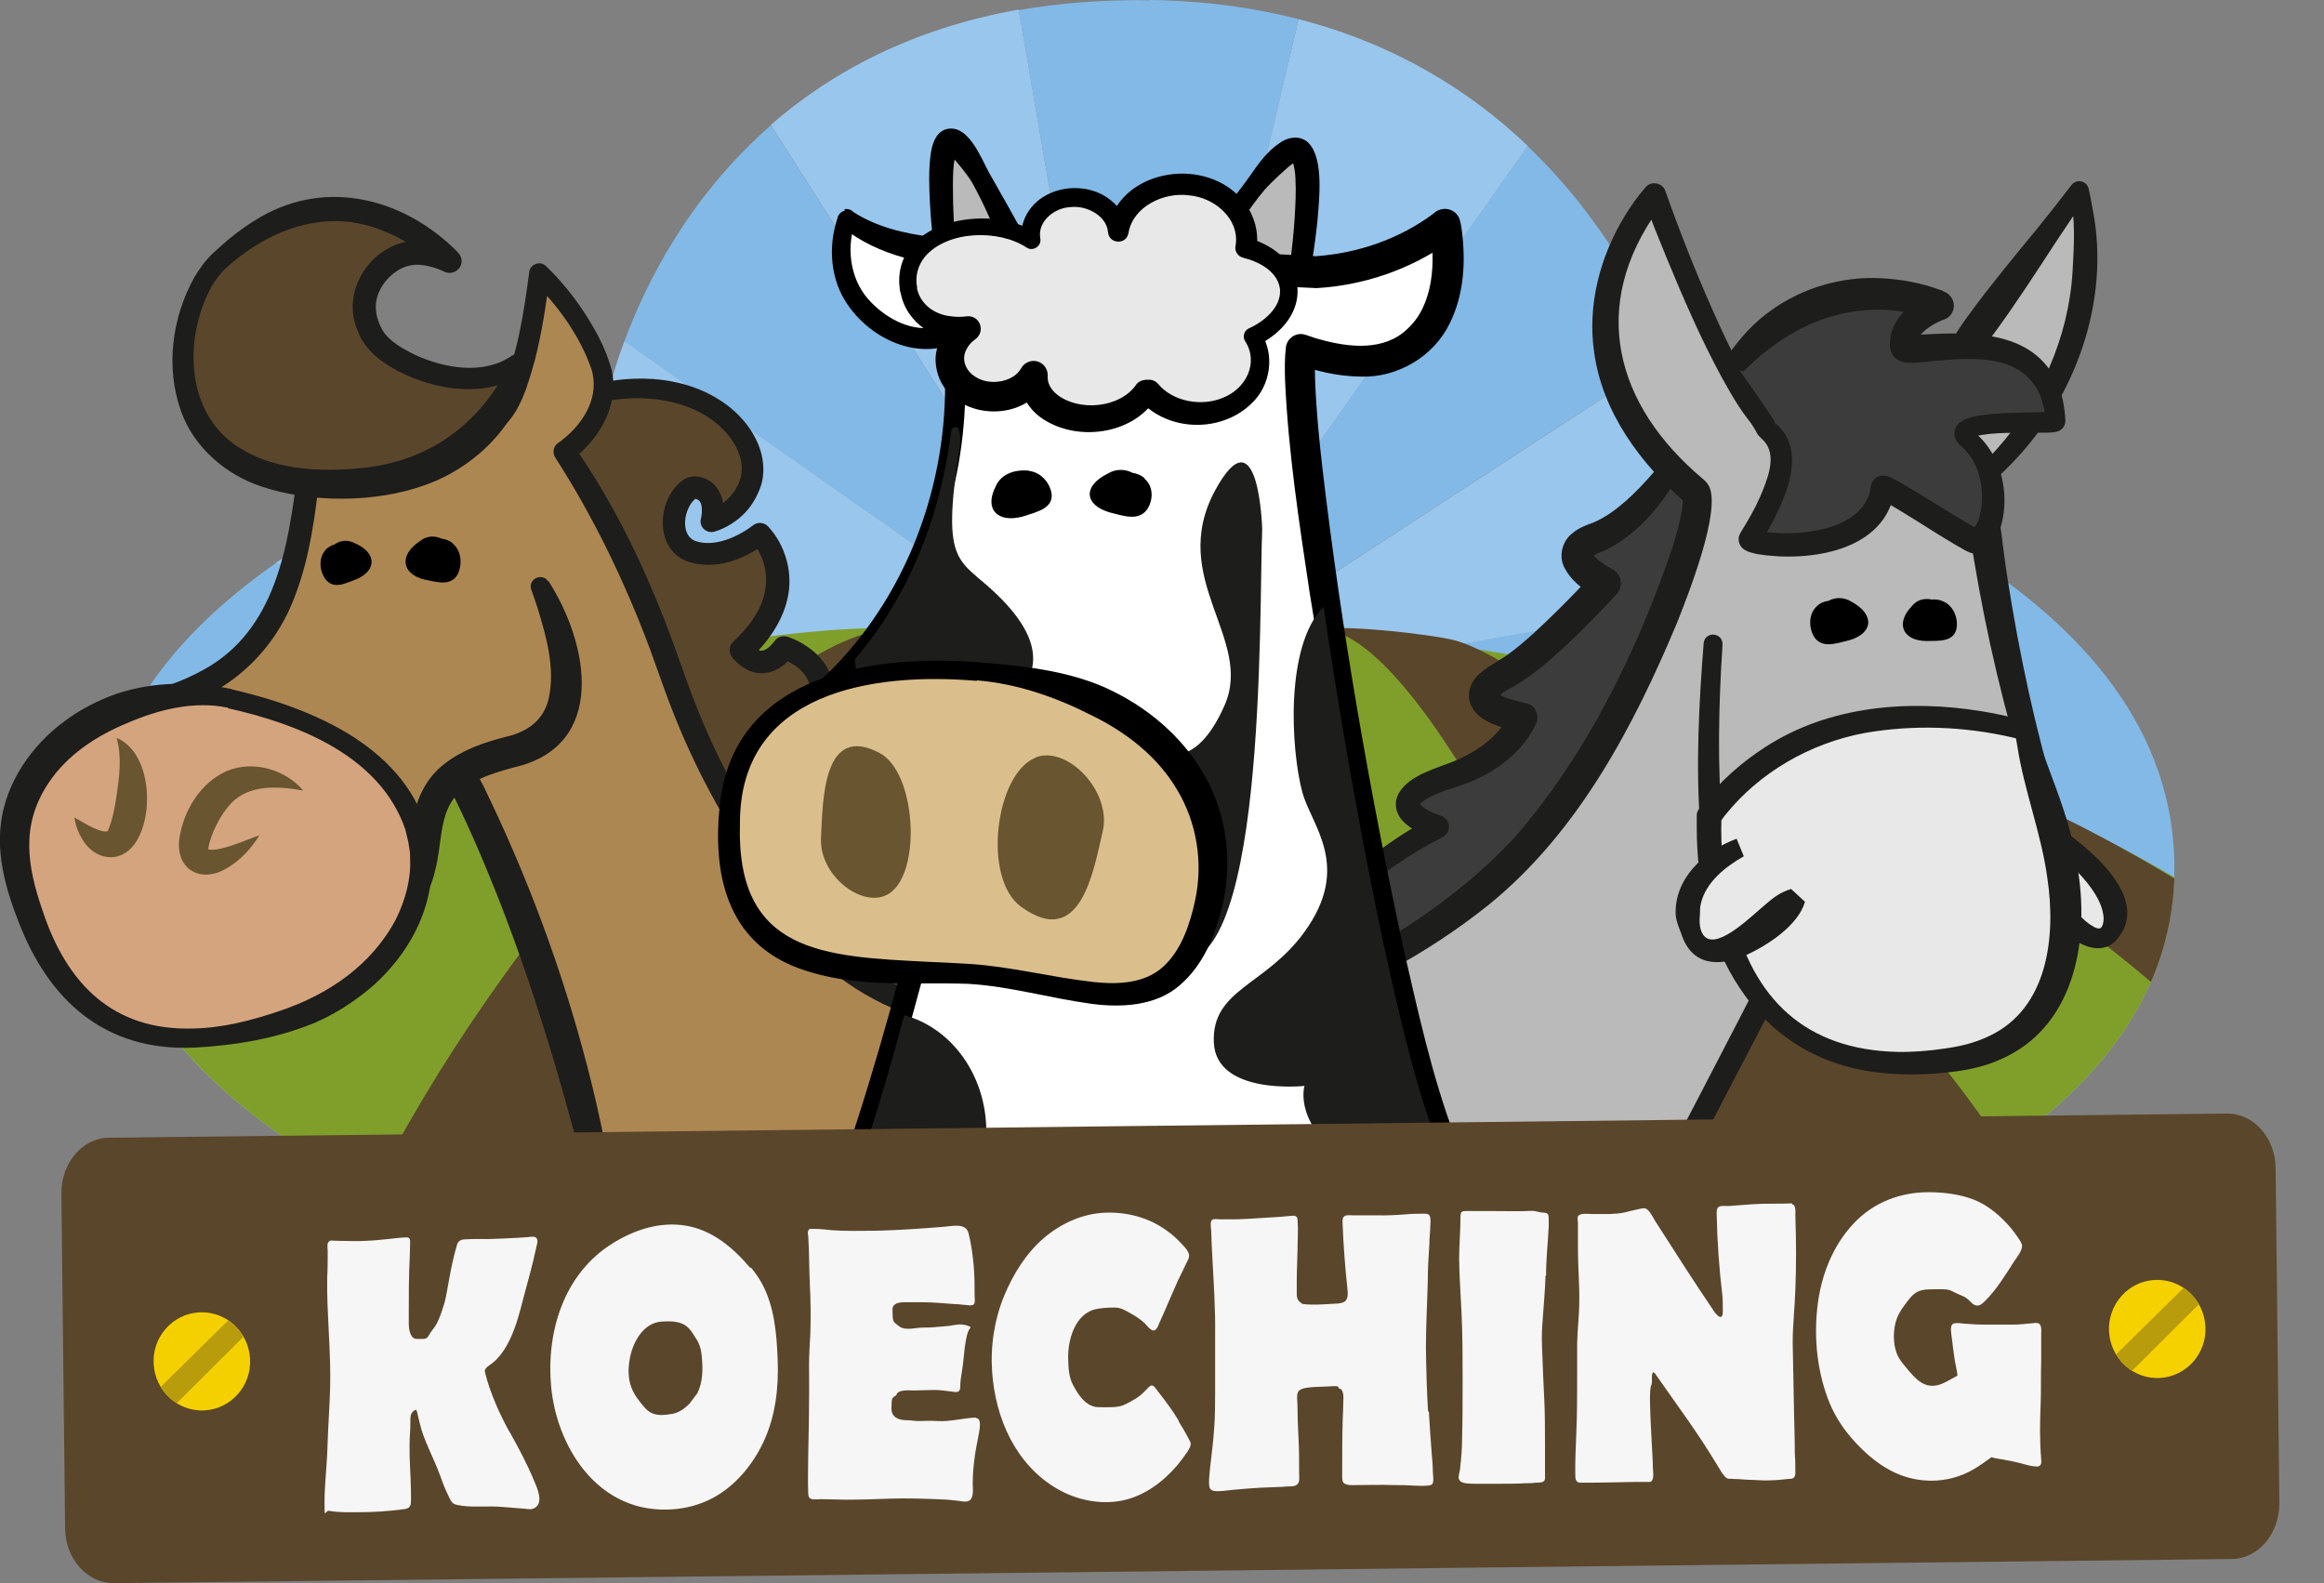 <?xml version="1.0" encoding="UTF-8"?>
<svg xmlns="http://www.w3.org/2000/svg" version="1.1" viewBox="0 0 874.4 595.8">
  <rect x="0" y="0" width="874.4" height="595.8" fill="#808080" stroke="none"/>
  <defs>
    <style>
      .cls-1 {
        fill: #b89c0c;
      }

      .cls-1, .cls-2, .cls-3, .cls-4, .cls-5 {
        fill-rule: evenodd;
      }

      .cls-6 {
        fill: #3c3c3c;
      }

      .cls-7 {
        fill: #695530;
      }

      .cls-8, .cls-4 {
        fill: #809f2a;
      }

      .cls-9 {
        fill: #f6f6f6;
      }

      .cls-2 {
        fill: #f5d000;
      }

      .cls-10 {
        fill: #82b9e6;
      }

      .cls-3, .cls-11 {
        fill: #5a462b;
      }

      .cls-12 {
        fill: #d4a47f;
      }

      .cls-13 {
        fill: #1d1d1b;
      }

      .cls-14 {
        fill: #fff;
      }

      .cls-15 {
        fill: #bababa;
      }

      .cls-5 {
        fill: #f5d100;
      }

      .cls-16 {
        fill: #99c6ec;
      }

      .cls-17 {
        fill: #ad8752;
      }

      .cls-18 {
        fill: #dabf8d;
      }

      .cls-19 {
        fill: #e8e8e8;
      }
    </style>
  </defs>
  <!-- Generator: Adobe Illustrator 28.7.0, SVG Export Plug-In . SVG Version: 1.2.0 Build 136)  -->
  <g>
    <g id="Laag_1">
      <g id="Laag_1-2" data-name="Laag_1">
        <g id="Laag_8">
          <path id="Air_light" class="cls-10" d="M635.6,159.1h0ZM627.5,133.8l-199.5,130,146.7-208.9c28.1,26.8,44.3,57.7,52.8,78.9h0ZM818.1,328.1c-1.7,140.7-266,185.2-395.2,183.6-133-1.6-386.8-55.2-385.1-197.2.5-43.5,30.1-77.4,65.8-102.5l324.4,51.7,312.4-54.9c41.1,26.4,78.4,64.7,77.7,119.3h0ZM290,47.1l138,216.7-193.1-135.3c8.2-22.2,24.5-54.6,55.1-81.3h0ZM432.8,0c20.5.3,39,2.9,55.8,7.2l-60.5,256.5L383.3,3.8c15-2.6,31.5-4,49.5-3.7h0Z"/>
          <path id="Air_dark" class="cls-16" d="M627.6,133.8l-199.5,130,312.5-55c-47.2-30.3-99.5-44.8-105-49.8.2.2-1.9-10-8-25.3h0ZM383.3,3.7l44.7,260.1L290,47c22.5-19.6,52.8-36.2,93.3-43.4h0ZM227.5,154.3s1.6-10.4,7.4-25.9l193.1,135.4-324.5-51.8c54.2-38.2,122.4-56.3,124-57.7h0ZM428,263.8L488.6,7.2c36.8,9.5,65,27.4,86.2,47.7l-146.8,208.9h0Z"/>
          <path id="Grass" class="cls-4" d="M422.9,511.7c-131.3-1.5-380.2-53.9-385-191.8,93-55.9,238.7-87.6,390.9-86.4,126.3,1,286.1,35.7,389.3,96.6-4.2,139-266.5,183.1-395.2,181.6h0Z"/>
          <path class="cls-11" d="M422.9,511.7c25.3.3,55.8-1.2,88.5-4.8-.5-79.2-38.2-261.6-54.7-272.6-4-2.7-51.1-3.6-55.1-.3-24.8,20.3-61.5,191.8-71.7,270,33.9,4.9,66,7.4,93,7.7h0Z"/>
          <path class="cls-11" d="M492.8,237c11-2.4,45.8,1.7,54.4,3.9,33.2,8.6,149.2,104.5,206.4,191.1-31.8,21.8-72.5,38.5-115.8,50.7-34.4-98.1-104.4-254.5-145-245.8h0Z"/>
          <path class="cls-11" d="M423,518.2c27.5.3,57.5-1,88.3-4.2,0,2.6-.2,5-.3,7.3-27.6,2.4-56.9,3.7-87.8,3.7s-60-2.3-95-7.1c.2-2.2.5-4.6.8-7.1,32.3,4.6,64.2,7.1,94,7.4Z"/>
          <path class="cls-11" d="M629.4,258.7c74.1,14.1,136.6,40.2,188.7,71.9-.5,13.9-3.6,26.8-8.8,38.9-42.7-36.4-102.5-74.4-179.9-110.8h0Z"/>
          <path class="cls-11" d="M227.5,251.9h-.4.4Z"/>
          <path class="cls-11" d="M227.2,252c-77.8,35.4-137.7,71.6-181,106.4-5-12.1-7.8-25-8.3-38.8,54.5-29.8,117.4-54,189.3-67.6h0Z"/>
          <path class="cls-8" d="M281.5,240.8c8.6-2,47.8-6,58.8-3.8-14.3-2.9-97.3,138.8-143.7,234.9-43.2-15.3-82.6-35.3-111.3-60.8,61.4-80.6,165.3-163,196.3-170.3h0Z"/>
          <path class="cls-3" d="M439.3,233.7c-3.5,0-7.1-.1-10.6-.2-30.6-.2-60.9.8-90.6,3.2.8,0,1.5.2,2.1.3-46.6-6.7-154.9,117.7-201.3,213.8,76.3,27,222,60.2,284,60.9h13.1l3.3-278h0Z"/>
        </g>
        <g id="Layer_4">
          <g>
            <path class="cls-6" d="M632.2,170.1s-14.8,25.8-32.4,32.2c-17.1,6.2,4,17.1,4,17.1,0,0-24.7,27.2-37.7,34.1-21.6,11.5,6.9,16.3,6.9,16.3,0,0-5,14.6-27.4,21.9-33.2,10.8-4.9,19.3-4.9,19.3,0,0-26.2,13.6-33.8,26.1s1.8,15.7,1.8,15.7c0,0,100.7,47.2,130.9-30.8s35.1-115.5,35.1-115.5c0,0-7.8-31-42.5-36.5h0Z"/>
            <path class="cls-13" d="M633.7,173.3c.6-.3,1.2-.8,1.5-1.3h0v.2c-.2.5-.7,1.4-.9,1.9-7.1,13.3-16.6,26.4-30.7,33.1-2.1.8-4.1,1.7-4.7,2.3,0-.1.3-.6.2-.9,0-.3,0-.4,0-.3,1.5,2.4,5.1,4.5,7.7,6,3.3,1.8,4.1,6.5,1.5,9.2-4.7,5.1-9.4,9.9-14.3,14.8-7.6,7.2-15.4,14.8-24.7,20.1-1.8,1-4.5,2.3-5.7,4,0,0,.2-.4,0-1,0-.3-.2-.7-.3-.8,1.6,1.5,4,2.2,6.3,2.9,1.4.4,3.1.8,4.5,1.1,3.6.6,5.4,4.8,3.7,8-5.7,12-18,19.9-30.2,23.6-2.8.9-5.3,1.7-7.9,2.9-2,.9-4.7,2.4-5.7,3.6v-.4c1.7,2.3,5.3,3.6,8.2,4.7,3.6,1.1,4,6.3.6,8-4.3,2.2-8.8,4.7-13,7.4-7,4.6-14.3,9.4-19.2,16.2-2.1,3.2-4.9,8.8-.7,10.9,4.7,2.1,10.6,4.4,15.9,6.1,34.5,11.2,81.8,13.2,103-21.8,5.9-9.4,9.1-20.2,13.1-30.4,7.8-21.2,15.1-42.7,21.2-64.5,3-10.8,5.8-21.8,7.6-32.7v1.5c-4.4-15.3-16.9-28-32.3-32.4-1.2-.4-2.5-.7-3.8-1-.5,0-.5-.5-.9-.9h0ZM630.7,166.9c3.9-.4,7.9.8,11.6,1.9,16.8,5.2,30.5,19,35.9,35.7.2.8.6,1.8.4,2.6-.4,3.1-.9,5.8-1.5,8.7-1.7,8.5-3.7,16.9-5.9,25.2-5.9,22.1-13,43.9-20.9,65.4-4.2,10.9-7.5,22.1-13.8,32.2-9.5,15.7-25.7,27-43.5,30.8-23.2,5.1-47.3.3-69.4-6.8-5.6-1.8-10.9-3.8-16.4-6.2l.4.2c-1-.3-1.8-.8-2.7-1.4-7.1-5-4.9-14.5-.7-20.7,2.3-3.5,5.3-6.6,8.4-9.3,8.1-7.1,16.8-12.6,26.2-17.8l.8,8c-6.4-2.1-15.5-6-14.3-14.3,1.9-8,12.8-11.3,19.5-13.8,9.6-3.5,19.2-9.7,23.3-19l4.2,7.1c-1.1-.2-1.9-.4-2.8-.6-6.6-1.6-15.5-4.1-16.8-12-.7-9.1,8.9-12.3,14.9-16.7,6.5-4.8,12.3-10.4,18.2-16.2,4.7-4.6,9.4-9.5,13.8-14.3l1.7,9.4c-.8-.4-1.6-.9-2.3-1.3-4.3-2.7-7.8-5.2-10.4-10.1-2.3-4.4-.8-10.2,3.2-13.1,2-1.8,5.7-3.2,7.5-3.8,2.2-.9,4.5-2.2,6.7-3.7,7.9-5.5,14.8-13.4,20.9-21l1.3-1.7.7-.9.3-.4.2-.2h0c.3-.7,1-1.3,1.6-1.6h0l-.3-.3Z"/>
          </g>
          <g>
            <path class="cls-19" d="M768.2,311.4s32.2,21.2,27.2,36.4c-5.1,15.2-22.4-6.9-22.4-6.9l-4.8-29.5Z"/>
            <path class="cls-13" d="M766.3,308.4c1.2-.8,3-.7,4.2.2.5.3,1.4.9,1.9,1.2,12.4,8,38.2,28.3,23.7,44.1-.9,1-2.1,1.8-3.3,2.3-5.9,2.1-11.6-1.8-16-5-2.1-1.6-4.1-3.3-5.9-5.2-.9-1-2.4-2.1-2.8-3.6-2.5-10.6-4.3-23.5-1.7-34h-.1ZM770.2,314.3c2.1,5.5,4.3,9.4,5.9,14.2,1.3,3.8,1.8,7.4,2.1,11.5l-1.1-2.4c2.4,3.5,5.2,7.2,8.6,9.8,1.5,1,3,2.2,4.5,1.9,1.3-.7,1.5-3.9,1.1-5.4-1.6-10.3-15.3-21.5-23.3-28.1-.4-.3-1.3-1-1.7-1.3.9.7,2.8.7,3.8,0h0v-.2Z"/>
          </g>
          <g>
            <path class="cls-15" d="M733.5,138.6l48.9-66.7s17.2,62.3-39.5,110.7"/>
            <path class="cls-13" d="M730.6,136.5c2.3-6.7,6.1-12.5,10.2-18.1,8.1-11.1,17-21.8,25.7-32.4,4.4-5.4,8.7-10.9,12.9-16.4,1.2-1.6,3.5-1.9,5.1-.7.7.5,1.1,1.2,1.3,2,.7,2.8,1.1,5.3,1.6,8,6.7,34.3-6.5,70.9-30.6,95.6-3.7,3.8-7.6,7.4-11.7,10.7l-4.6-5.4c3.7-3.4,7.3-6.9,10.6-10.6,16.6-18.4,27.2-42.2,28.7-67,.5-9.8,1.3-19.9-1.2-29.4l6.5,1.2c-3.9,5.6-7.8,11.3-11.6,17.1-7.5,11.5-15,23.1-23.2,34.3-4.1,5.7-8.5,11-14.2,15.2l-5.7-4.2h.2Z"/>
          </g>
          <g>
            <path class="cls-15" d="M469.1,384.2s63.9-22.2,102-61.8c42-43.6,73.3-132,66.7-137.7-65.5-56.2-15.2-111.4-15.2-111.4,0,0,24.8,69,42.1,86.5,0,0,79.9-10.1,83.3,42.1.8,13-148.2,296.8-156.6,310.4l-152.9-19"/>
            <path class="cls-13" d="M468,380.9c36.6-15.9,75.4-36.8,102.5-66.5,26.6-30.9,45.4-69.2,58.5-107.6,1.7-5.6,3.5-11.4,4.1-17.1v-2.1c0-.2,0-.3,0,.2.2.4.7,1,.9,1.2-16.7-14.5-31.1-33.8-34.2-56.4-2.6-17.8,2.2-36.1,11.5-51.3,2.3-3.8,4.9-7.5,7.9-10.9,2.1-2.5,6.4-1.6,7.4,1.5,5.3,15,11.2,30,17.7,44.6,3.2,7.3,6.6,14.5,10.3,21.5,3.6,6.7,7.6,13.8,12.6,19.2l-3.2-1.1c22.8-2,51.8-.4,70.9,13.5,8.4,6.1,14.5,15.6,16.3,25.8.5,2,.7,4.2.9,6.2v1.1c-.4,3.2-1.6,5.9-2.7,8.8-7.2,17.7-15.6,34.5-24,51.6-41.5,83.3-84.5,166.3-128.8,248.2-.6,1.1-1.2,2-1.9,3.2-.9,1.5-2.5,2.2-4.1,2-38-5-114.8-14.6-152.8-19.6l.9-7c38.2,4.4,114.8,13.8,153,18.3l-4.1,2c.5-.8,1.1-1.9,1.7-2.9,43.5-81.4,87-165.5,128-248.1,6.2-12.7,12.4-25.4,18.3-38.1,2.7-5.9,6.3-13.8,7.9-18.8-1-27.2-27.3-37.1-51-39-9.1-.8-18.5-.6-27.5.4-1.2.1-2.4-.3-3.2-1.1-6-6.3-10-13.4-14.1-20.8-7.8-14.4-14.2-29.2-20.4-44.2-3.1-7.5-6.1-15-8.9-22.6l7.4,1.5c-.2.2-.6.7-.8,1l-.9,1.1c-26.4,36.5-16.5,73.8,16.6,101.6,1,.8,1.9,1.8,2.4,2.9,4.4,9.6-8,40.8-12.1,51.2-16.3,39-37.3,78.9-70.7,106-23.5,18.9-50.1,32.7-78.1,43.2s-8,2.8-12.1,4.1l-2.3-6.7h0Z"/>
          </g>
          <g>
            <path class="cls-15" d="M664.7,159.9s12.1-16.9,39.2-15.9c38.5,1.5,43.9,61.9,43.9,61.9,0,0,6.7,49.6,22.2,97.3s8,87.3-33.5,90.7c-41.5,3.4-104.8,14.9-92-151.6"/>
            <path class="cls-13" d="M661.9,157.8c11-16,33.4-22.6,51.9-18.2,19.5,5.5,30,25,35.3,43,2.2,7.5,3.7,15,4.5,22.8.5,4,1.1,8.1,1.7,12.1,4.4,28.3,10.4,56.6,18.7,84.1,8.3,27,14.3,64.9-9.4,86.1-8.5,7.3-19.5,10.4-30.5,11l-4.3.4c-24.4,2.4-50.7,1.3-67.9-19.4-27.5-33.3-24.1-96.6-20.9-137.7.5-4.6,7.2-4.1,7.1.5-1.5,23-2,46.1,0,68.8,2.7,25.8,8.6,58.6,32.6,72.7,14.6,8.3,31.5,7.4,48.2,5.9,4.8-.4,11.9-.8,16.4-2,17-3.8,26.3-17.4,27.8-34.2,2.2-19.5-3.7-39.4-10.1-57.9-8.8-27.8-15.5-56.4-20.3-85.2-.5-2.8-.8-5.7-1.2-8.6-3.3-18.7-11.1-44.9-31-51.2-14.3-3.8-31.5.3-42.3,10.4-.4.4-.8.7-1.2,1.1-3.1,2.5-7.3-1.4-5.1-4.6h0Z"/>
          </g>
          <g>
            <path class="cls-19" d="M761.7,275c-3.8-1.1-28.2-8-56.9-4-42.2,5.9-61.5,36.1-61.5,36.1,0,0-7.1,106.7,92.7,91.4,41.1-6.3,49.6-47.6,34.1-95.3-3.1-9.4-5.8-19-8.3-28.2h0Z"/>
            <path class="cls-13" d="M759.1,277.4c0,.4.4.6.6.7-.5-.1-2.3-.6-2.9-.7-18-4.1-36.9-4.8-55.2-1.6-20.4,3.8-39.5,14.7-52.5,30.9-.7.9-1.5,2-2.1,2.9l.7-2.1c-.5,12,1,24.1,4,35.7,7.9,32.8,27.7,51.8,62.2,52.6,6,.1,12-.4,18-1.3,5.9-.8,11.4-2.2,16.6-4.7,22.2-10.5,25.1-37.7,21.8-59.5-2.3-16.8-8.7-32.8-11.3-49.6-.2-1-.3-2-.5-2.9.2,0,.3,0,.6-.3h0ZM764.2,272.5c1.2,1.6,1.8,4.1,2.6,5.9,1.7,4.3,3.3,8.8,4.9,13.1,4.5,11.9,8.8,24.3,10.3,37,4,26.8-2,58.4-29.5,70.2-6.2,2.8-12.9,4.1-19.6,4.8-6.4.7-12.9,1-19.5.6-24.3-1-45-11.5-58.6-32-12-17.7-16.3-39.3-16.4-60.4,0-1.7,0-3.2,0-5,0-1.6,1.3-2.9,2.1-4,6.5-8.6,14.7-15.8,23.7-21.6,24-15.6,54.1-18,81.8-13.4,4.1.7,8.2,1.5,12.3,2.6,1.8.6,4.1.9,5.6,2.1h.2Z"/>
          </g>
          <g>
            <path class="cls-19" d="M676.4,337s-33.4,36.2-40.5,13.1c-6.4-20.8,18.7-31.1,18.7-31.1"/>
            <path class="cls-13" d="M679.1,339.4c-2.6,8.9-14.2,16.4-22.2,20-10.3,4.6-20.6,4-24.4-8.3-.8-2-1.7-4.2-2-6.5-.9-13.9,10.9-24.6,22.9-29l2.7,6.6c-6.9,3.9-14.2,9.7-16.1,17.6-.4,1.4-.4,2.9-.4,4.4-.3,2.7-.2,6.4,1.9,8.3,5.2,4.8,18.4-8.7,22.8-12.2,2.8-2.5,5.8-4.7,9.6-5.8l5.2,4.8h0Z"/>
          </g>
          <g>
            <path class="cls-6" d="M650.9,139.3c33.6-44,78.5-24.3,78.5-24.3,0,0-14.4,5.5-13.4,15.3.5,5.1,54.9-14.1,57.2,28.1,0,1.5-43.3-1.6-32.7,7,12.3,10,11.7,33.7,2.8,38.3-1.1.5-34.7-21.7-34.9-20.2-3.5,27.4-51.5,21.8-49.9,19.2,22.6-36.6,5.7-39.3,5.8-42.2l-13.4-21.1h0Z"/>
            <path class="cls-13" d="M647.4,139.1c.5-1.5,1.3-3.1,2.2-4.5,1.6-2.5,3.3-4.8,5.2-7,12.8-15.6,33.1-24,53.2-22.9,7.5.4,15,1.8,22,4.4.4,0,1.2.5,1.6.7,2.9,1.2,4.3,4.5,3.1,7.4-.8,1.9-2.3,2.8-4.2,3.4-2.2.9-4.4,2.2-6.2,3.7-1.7,1.5-3.2,3.1-3.1,5.4,0,0,0,.1,0,0,0-.4,0-.7-.3-1.1-.2-.7-.7-1.3-1.2-1.7-.8-.7-1.2-.7-1.4-.8h-.2,1.1c18.8-1,44.2-3.3,54.3,16.9,2.4,4.9,3.3,9.9,3.6,15.2,0,2-1.2,3.8-3.5,4.3-2.1.4-4.4.3-6.5.3-8,.2-16.5-.4-24.2,1.4-.6.1-1.2.5-1.1.5.5-.3.9-1.5.7-2.1,0-.3,0-.4-.2-.4,0-.1,0,0,.2.2,0,0,.2.1.3.2l.5.4c9.6,8.2,12.9,22.5,9.7,34.5-1.1,4-3.6,8.3-7.5,10.3-.3.1.7-.2-1.2.5-1.1.2-1.4,0-1.7,0-1.3-.2-2.2-.7-3.2-1.2-.7-.4-2.7-1.6-3.5-2-9.7-5.7-18.8-12-28.5-17.3,1.8.5,4,0,5.2-2.6.6-2.2.2-.6.3-1-3.3,23.5-32.6,27.4-51.7,24.3-1.6-.4-3.6-.7-5.2-1.9-1.5-1-2.4-3.6-1.5-5.4.4-.9.3-.5.5-1,2.7-4.3,5.3-8.8,7.3-13.4,2.5-6,6.1-14.4,2.1-20-.9-1.3-2.3-2.1-3.3-3.7-.3-.5-.8-1.4-.8-2.7l.6,2.2c-4.8-7.7-9.4-15.6-13.7-23.3h0l.2-.2ZM654.5,139.4c4.6,6.4,8.9,12.5,13,18.9l.6,2.2c0-.9-.3-1.4-.4-1.5,14,11.4,2.3,32.3-5,45l-.3.6-.2.3c-.2.3,0,0,.2-.5.6-1.2.2-3.3-.6-4.1,0-.1-.2-.2-.3-.3-.2-.1-.5-.4-.6-.4h0c13.2,2.9,40.6.7,42.9-16.1v-.5c.2-.5-.2,1.1.4-1.2,1.2-2.5,3.3-3.1,5.2-2.8,1.2.2,1.9.6,2.7,1,3.9,2,7.6,4.4,11.3,6.6,7.1,4.3,14,8.8,21.2,12.7h0c0,0-.2,0-.6-.1-.2,0-.5-.1-1.5,0-1.8.6-.8.3-1,.4,2.7-1.8,3.5-5.3,4-8.9.9-7.1-.7-15.1-5.4-20.6-1.3-1.6-2.8-2.3-4-4.3-1.5-2.2-.7-5.6,1.5-7,2.7-1.9,6.1-2.3,9.1-2.7,8.7-1.1,16.9-.7,25.3-1.2,0,0,.3,0,.2,0l-.6.2c-.2.1-.3.1-.7.5s-1,.9-1.2,2.1c0,1.9,0,.5,0,.9-.3-4.1-1.2-8.4-3.1-11.9-7.9-14.3-27.3-12-41.4-10.6-2.2.2-4.6.5-7.1.4-2-.2-3-.2-5-1.8-1.7-1.4-2.2-3.8-2-6,.3-8.9,8-14.8,15.2-18.3.5-.2.8-.4,1.5-.7l-.3,10.5c-25.8-9-50.3-.8-69.5,17.6-.7.6-1.4,1.4-2.1,2-.4-.1-.5-.2-1-.3h-.3Z"/>
          </g>
          <path d="M683.6,228.1c1.2-1.2,2.7-1.8,4.3-2,2.6-1.4,5.8-1.5,8.7.3,8.9,4.8,8.2,11.9-.8,14.5-4.9,1.2-10.2,3.2-13.2-1.2-2.3-3.8-2-8.9,1-11.6h0Z"/>
          <path d="M731.4,226.4c-1.5-.7-3-1-4.5-.8-2.8-.6-5.6,0-7.6,2.5-6.3,6.6-3.3,13,5.5,13.1,4.7-.1,10.1.4,11.3-4.5.8-4-1.1-8.6-4.7-10.3h0Z"/>
        </g>
        <g id="Layer_5">
          <g>
            <path class="cls-11" d="M221.6,148.8s12.2-3.9,26-2.3c27.7,3.2,39,23.4,34.9,35.2s-14.7,14.3-14.7,14.3c0,0,2.9-10.8-5.3-12.5s-17.4,27.6,7.1,24.7c8.5-1,16.6-7.3,16.6-7.3,0,0,19.1,19.2-7,43.8,0,0,7.6,10.4,16.1-1.1,0,0,28.2,8.4,5.7,38.2-14.7,19.4,19.7,1.4,20.3,23.9s-7.4,17.8-7.4,17.8c0,0-1-4.8,14.8,14.4,15.8,19.1,30.7-7,35.5,19.1s55.5,16.9,55.5,16.9l-2.4,18.5-146.9,38.2-76.6-258.5,27.7-23.5h0v.2Z"/>
            <path class="cls-13" d="M219.9,145.7c.7-.4,1.6-.5,2.4-.8,17-4.4,36.6-3.4,51.2,7.5,8.7,6.5,15.7,17.5,13.2,29-1,3.7-2.8,7.2-5.2,10.2-2.9,3.5-6.6,6.1-10.8,7.8-.7.3-1.2.4-2.1.7-2.2.5-4.3-.8-4.9-2.9-.3-1,0-1.8.2-2.9.3-1.6.3-4-.4-5.3-.4-1-2.3-1.6-2-1.2-4.1,3.4-5.9,13.5.2,15.8,7.1,2.4,15.8-1.5,21.6-5.9,1.7-1.4,4.2-1.2,5.7.4,6.6,7.1,9.5,17.6,7.3,27.1-2,9.1-7.8,16.8-14.3,23l.5-5.8c1,1.2,2.9,2.7,4.3,2.4,1.9-.2,3.7-2.4,4.9-3.9,1.4-1.8,3.9-1.8,5.7-.9,2.2.8,4.3,1.9,6.3,3.3,15,10.2,11.4,26.9,2,39.6-1.2,1.7-3.3,4.3-4,6.2-.1.4,0,.2,0-.1s-.3-.9-.5-1.1c-.3-.4-.5-.3-.3-.3,2.7.8,6.1.7,9.3,1.3,10.2,1.5,15.9,8.1,15.5,18.7,0,5.6,0,11.7-3,16.8-2.2,3.9-7.3,5.8-11.3,3.4-3.1-1.6-2.9-6.3-.2-8.2,3.2-2.2,6.4,0,8.7,2.1,4.7,4.3,8.6,9.3,12.7,14.1,6.5,7.6,11.8,5.3,20.8,4.6,8.8-.5,13,6.4,14.4,14.1.4,2.1.9,4.8,2,6.6,7.3,12,28.9,11.5,41.4,10.5,2.6-.2,5.3-.6,7.8-1,2-.4,4,1,4.3,3v1.1l-2.3,18.5c-.2,1.6-1.3,2.8-2.8,3.2-36.6,9.6-110.1,29.5-146.7,39.3-2.6.7-5.2-.8-6-3.4-25.2-83.2-54.1-174.6-76.7-258.4-.6-1.9,0-4,1.6-5.2,4.9-3.9,9.7-7.8,14.6-11.6,4.9-3.8,9.8-7.5,14.6-11.2h0l.3-.2ZM223.3,151.9c-8.5,8.1-17.5,16.4-26.2,24.2l1.6-5.2c26.6,82.5,52.4,175,76.6,258.5l-6-3.4c36.7-9.2,110.5-27.7,147.2-37.2l-2.8,3.2,2.5-18.5,4.3,4.1c-5.7.9-11.2,1.4-16.9,1.6-14.1.1-32.3-.8-40.7-14.2-1.6-2.6-2.5-5.9-3.1-8.8-.5-2.1-1.1-4.2-2.4-5.9-1.1-1.3-1.7-1.3-3.6-1.3-10.4,1.5-17.9,2.6-26.4-5.6-1.8-1.7-4-4.5-5.7-6.5-2.9-3.3-5.8-7-9.1-9.6,2.7,1.3,6.2-1.3,5.7-4.4v-.3l-2.2-3s-.2-.1-.3-.2h-.6c-.1,0-.2,0-.3.1h-.1c.9-1.5,1.3-3.4,1.5-5.8.3-3,.4-6.2.2-9.3-1.1-9.2-12.3-6.1-18.9-8.8-4.1-1.5-5.9-5.8-4.3-9.9,1.1-3.1,3.3-5.8,5.2-8.4,8.3-11.3,10.7-23.8-4.6-29.5l4.8-1.6c-5.8,8-14.9,9.9-22.1,2.4-2.2-1.9-3-5-.6-7.2,2.8-2.7,5.4-5.5,7.4-8.6,6.2-8.8,6.8-20.2-.2-28.6l-.3-.4,5.7.4c-8.6,6.2-19.2,10.7-30.1,7-12.6-4.8-11.3-23.9-1.3-30.7,4-2.6,9.8-.8,12.5,3,3,4.1,2.9,9,1.8,13.5l-4.8-5c5-1.5,9.2-5.4,11.2-10.1,3.9-8.5-2.3-18.2-9.3-23.4-12.4-9.4-30-10.3-44.8-6.7l-.7.2h-.4c0,.1-.2.1-.2.1h0c.2,0,.4-.1.5-.2h.3Z"/>
          </g>
          <g>
            <path class="cls-17" d="M229.3,465c-17.8-102.2-55.5-171.8-55.5-171.8,0,0-34.4-79.8-46.2-114.7s47.1-14.6,57.4-20.4c12.8-7.2,17.7-55.3,17.7-55.3,0,0,15.7,14.4,22.7,33.8,7,19.5-13.2,33.2-13.2,33.2,0,0,22,30.7,38.8,79.4,16.8,48.8,29.3,62.2,55.4,102,26.2,39.8,112.5,39.4,112.5,39.4,0,0,95.2,34,42,66.2"/>
            <path class="cls-13" d="M225.9,465.6c-10.3-43.7-22.4-87.1-38.9-128.9-5.5-13.8-11.4-27.6-18.1-40.7-4.4-10-8.4-20.1-12.6-30.2-10.1-24.9-20.3-49.8-29.4-75.1-1.2-3.1-2.2-6.4-3.3-9.6-1.9-5.4-3.1-11.4-.9-17,7-16.4,35.9-9.9,49.9-9.2,3.5.1,7.4.7,10.5-.2,2.4-1.5,3.8-3.9,5.2-6.8,6.4-14,8.8-30.2,10.8-45.4.2-3,4.1-4.6,6.3-2.4,5,4.8,9.4,10.1,13.3,15.8,4.8,7.1,9.3,15,11.5,23.6,2.5,11.3-3.1,22.7-11.2,30.3-1.4,1.3-2.7,2.5-4.3,3.6l1-5.9c16,22.8,27.9,48.1,37.5,74.2,1.1,3.2,4.1,11.4,5.2,14.5,7.4,20.7,16.9,40.3,29.2,58.7,7.4,11.4,15.2,22.7,22.7,34.2,3.4,5.2,8,9.7,13.2,13.5,16.2,11.5,35.9,16.9,55.5,20.5,13.2,2.3,26.8,3.6,40.1,3.8.5,0,1,0,1.4.2,18.8,7.3,44.8,19.2,56.3,36.2,10.1,15.5.2,28.7-13.8,36.8l-3.7-6.1c17.5-10.7,19.3-22,3.2-35.5-12.9-10.6-29-18-44.7-23.9l1.4.2c-14,0-27.8-1.3-41.6-3.6-20.6-3.6-41.8-9.3-59.2-21.6-5.9-4.2-11.3-9.4-15.4-15.7-7.5-11.4-15.3-22.6-22.8-34.1-12.5-18.6-22.6-39.3-30.2-60.4-1.1-3.1-4.1-11.3-5.2-14.5-9.4-25.3-21.2-49.9-35.8-72.6-1.3-1.9-.8-4.5,1.1-5.7,1.1-.7,2.3-1.8,3.4-2.7,7.7-6.9,12.6-16.9,8.3-27-4.5-11.7-12.3-22.4-21.3-31.1l6.3-2.4c-1.2,10.9-2.9,21.6-5.6,32.3-2.5,8.6-5.6,21.1-13.9,26.3-4.9,2.4-10.3,1.6-15.2,1.5-10.4-.6-21-2.2-31.2-.8-6.4,1-11.2,3.2-9.6,10.5.3,1.6.9,3.5,1.5,5,2.9,8.1,6,16.2,9.2,24.2,11.9,29.8,24.6,59.3,37.4,88.7l-.2-.5c1.9,3.5,3.6,6.9,5.2,10.4,16.4,34.4,29.3,70.5,38.4,107.5,4.5,18.5,8,37.2,10.2,56.1l-7,1.2h0v-.2Z"/>
          </g>
          <g>
            <path class="cls-17" d="M203.3,220.4s28.3,53-10.6,62.4c-39.1,9.5-28.8,28.7-35.4,48-12.3,36.2-131.1-60.4-106.9-64.9,55.8-10.5,61.1-50.2,65.9-88,4.8-37.9,62.8-17.8,62.8-17.8"/>
            <path class="cls-13" d="M206.4,218.7c15.2,23.6,22.3,62.1-13.2,70.1-8.2,2.2-17.5,5.1-22.6,11.8-5.3,7.3-4.4,17.4-6.8,26.6-1.1,4.6-2.6,9.6-6.6,12.8-16.3,12.9-49.6-9.6-63.8-19.1-16.7-12-32.8-24.8-45.6-41-2.2-3.2-4.6-6.5-4.7-10.7,0-4.6,3.9-7.1,7-7.5,9.3-2.1,18.5-5.2,26.7-9.8,27.1-15,31.7-46.5,35.2-74.7,1-8.6,5.9-17.2,13.6-21.4,12.1-6.7,26.5-5.4,39.5-3,5.1,1,10,2.3,15,4,4.3,1.7,2.2,8-2.2,6.7-9.1-2.8-19-4.6-28.5-4.8-13.8-.2-27.4,4-29,19.6-1.8,15.2-3.6,30.4-9.1,45.1-7.4,20.8-23.6,36.2-44.5,42.9-5.2,1.7-10.5,2.9-15.9,3.8h-.2s0,0,.3-.4c.2-.3,0-.5,0-.4.2,2.1,1.6,4.4,2.9,6.2,5.4,7.8,12.9,14.6,20.2,20.9,17.8,14.7,40.3,30.6,62.7,36.6,4.8,1,11.9,2.4,14.7-2.4,2.6-6.4,2.5-12.8,3.6-20.2,1-8.8,5-17.7,12.3-23.1,6.6-5.2,14.9-8,22.7-10,8.1-1.8,14.5-6.1,16.4-14.7,2.4-11.2-.9-22.9-4.2-33.7-.7-2.3-1.6-4.7-2.4-7-1.4-4,4-6.6,6.3-3.2h.1Z"/>
          </g>
          <g>
            <path class="cls-12" d="M86.6,262.8c-37.7-8.3-91.7,20.8-79.3,68.2,12.4,47.5,39.5,72.3,100.5,53,61-19.2,81.4-98.7-21.1-121.3h0Z"/>
            <path class="cls-13" d="M85.8,266.3c-12.8-2.7-26.2.7-38,5.8-11.6,4.8-22.6,12-29.6,22.6-10.5,15.8-8,31.2-2.1,48.2,9.1,27.4,26.5,45,56.6,44.1,11.2-.2,22.2-3.1,32.8-6.7,18.1-6.1,34.5-17.3,43.5-34.5,3.5-7.1,5.7-15,5.3-22.9,0-.9,0-2.3-.2-3.1l-.5-3.1c-.3-1.5-.8-3.1-1.1-4.6-9.5-27.7-40.2-39.7-66.7-45.6h0v-.2ZM87.3,259.4c30.4,7,66.3,22,74.1,55.5,4.5,21.6-5.5,42.4-21.5,56.4-6.5,5.5-13.8,10.3-21.6,13.6-14.4,5.9-29.8,8.5-45.4,9.3-33.5,1.4-54.8-17.8-66.2-48.1-7.9-20.2-10.6-38.6,1.7-57.9,8.2-12.8,21.1-22.1,35.3-27.1,14-4.7,29.3-4.8,43.6-1.8h0Z"/>
          </g>
          <path class="cls-7" d="M113.8,297.4c-9.4-1.6-20-2.3-26.9,4.9-3.9,4.2-7.6,11.3-8.5,16.8,0,.3,0,.4-.2.4s-.5-.2-.5-.2c3.3,2.1,15.6-3.6,19.9-5-3.1,5-7.1,9.4-12.3,12.4-9.4,5.7-19,.8-17.9-10.6,1.4-10.6,7.8-21.6,18-26,9.9-4.1,21.7-.6,28.5,7.1h0v.2Z"/>
          <g>
            <path class="cls-11" d="M196.2,135.8s-9.6,43.9-64.4,46.2c-78.8,3.4-68.3-66-49.5-83.7,47.3-44.3,86.8,0,86.8,0,0,0-9-4.6-16.8-2.5-9.7,2.7-21.4,15.9-11.7,31.4,6.1,9.7,37.8,23.8,55.6,8.8h0Z"/>
            <path class="cls-13" d="M197.7,132.4l.3.4c3.1,3.8,1,4.5,1.6,3.9,0,.8-.3,1.9-.4,2.7-3.9,20.3-20.4,36.5-39.5,43.2-18.4,6.6-42.7,6.7-61.2.5-13.5-4.4-25.6-14.8-30.4-28.4-5.9-16.6-3.4-35.3,5.1-50.5,1.8-3,3.9-6,6.6-8.6,4.9-4.6,10.1-9,16-12.6,24.8-15.8,54.1-9.4,74.7,10.2.7.6,1.3,1.3,2,2,3.5,4.2-1.4,9.5-6,6.7-3.4-1.5-7.6-2.6-11.1-2.2-7.1.7-14.2,8.5-14,15.9,0,3.3,1.3,6.8,3.1,9.6,2.8,3.7,7.4,6.2,11.6,8.3,11.2,5.1,25.7,7.7,36.4.4l.3-.2h.2c1.2-1.1,3.2-1.6,4.8-1.2h-.1ZM195.2,139.9c.8.3,1.9.2,2.5-.3h0l-.2.2c-12.9,9.8-31,7.5-44.9,1.2-7.5-3.5-15.1-8.4-18.1-16.7-5.5-13,2.3-27.9,15.3-32.5,7.1-2.4,14.8-.7,21.3,2.4l-5.4,7c-8.4-8.5-19.4-14.9-31.1-17.2-11.8-2.3-24.1.5-34.6,6.2-5.4,2.9-10.5,6.6-15.1,10.8-2,1.8-3.8,4.3-5.3,6.8-9.8,17.9-10.1,43.9,6.5,57.8,14.2,11.6,34.4,12.3,52,10.3,24.9-3.1,43.5-17.5,54.2-40,.1-.2.3-.7.4-.9.7-.7-1.5,0,1.6,3.8l.9,1h0Z"/>
          </g>
          <path class="cls-7" d="M44,277.7c13,5.6,14.2,29.3,6.7,39.8-5.6,7.8-15.2,6.1-19.8-1.8-1.5-2.5-2.5-5.2-2.9-8.1,2.5,1.4,4.8,2.8,6.9,3.8,1.7.8,3.9,1.7,5.4,1.4.4-.1.5-.3.4-.5,1.7-3.9,2.5-8.7,3.2-13.1,1-7.2,2-14.1,0-21.5h0Z"/>
          <path d="M170.4,204.5c-1.2-1.1-2.7-1.6-4.2-1.8-2.5-1.2-5.6-1.2-8.2.9-8,5.3-6.9,12.4,1.8,14.5,4.7.9,9.8,2.6,12.4-2,1.9-3.9,1.3-9-1.8-11.5h0Z"/>
          <path d="M122.2,207.2c1-1.2,2.2-1.9,3.6-2.3,2.1-1.5,5-2,7.7-.5,8.3,3.6,8.3,10.2.7,13.5-4.2,1.6-8.6,4-11.7.1-2.4-3.3-2.6-8-.2-10.8h-.1Z"/>
        </g>
        <g id="Laag_7">
          <g>
            <path class="cls-15" d="M487.1,114.2s10.3-54.4,1.2-57.7c-9.1-3.3-42,52.1-42,52.1,0,0,8.5,13.6,40.9,5.6h-.1Z"/>
            <path d="M484.5,111.8c-.3.4-.6.8-.8,1.3-.2.7,0,.3-.1.4v-.4c1.4-10.2,2.8-20.5,3.5-30.8.3-5.2.6-10.4.3-15.3-.1-2-.4-4.6-1.1-6.2-.1-.3-.3-.5-.2-.4,0,0,.5.4,1.1.5q.5,0,.3,0c-2.2,1.1-4.2,3.3-6.2,5-1.8,1.7-3.7,3.5-5.4,5.4-6.8,8-12.1,17.2-17.3,26.2-2.6,4.6-5.2,9.2-7.6,13.8v-5.7s-.1,0-.1,0h0c.4.4,1.1.9,1.6,1.3,4.1,2.5,8.6,3.5,13.5,3.7,4.5.2,9.1,0,13.6,0s2.6.5,4.9,1.2h0ZM489.7,116.6c-12.8,8.8-38,8.6-47.8-4.8-1.4-1.8-1.6-4.3-.3-6.1,6-9,12.3-17.6,18.7-26.2,3.2-4.4,6.6-8.5,9.7-12.9,3.3-4.7,6.5-9.5,11.5-12.8,3.3-2.4,8.2-3.1,11.2.4,5.4,6.2,3.6,21.2,3,28.8-1.1,10.5-2.8,21-5.1,31.3v.2h0c0,.3,0,0-.1.6-.2.5-.5,1-.8,1.4h0Z"/>
          </g>
          <g>
            <path class="cls-15" d="M356.7,105s-6.4-50.4.7-52.1,30.6,52.6,30.6,52.6c0,0-6.9,11.1-31.2-.5h-.1Z"/>
            <path d="M353.8,107.1c-.3-.3-.7-1.5-.7-1.7v-.4c-1.5-9.4-2.7-18.9-3.2-28.4-.3-6.1-.6-12.5.3-18.8.5-3.2,1.6-7.7,5.5-9.1,8.5-2.6,13.4,10.8,16.5,16.4l7.2,12.7c4.7,8.5,9.5,16.9,13.8,25.6,1,1.9.6,4-.6,5.6-4.4,6.4-13.6,8.2-20.6,7.1-6.6-.9-13.5-4.2-18-8.9h-.2ZM359.6,103c2.2-.3,2.9-.7,4.7-.3,3.5.6,7.1,1.4,10.7,1.7,2.8,0,5.9,0,8.1-1.9h.1s0,0-.1.2l-.4,5.2c-3.4-8.8-6.8-17.8-10.6-26.4-1.9-4.3-4-8.6-6.3-12.7-2.2-3.7-5.5-7.5-8.2-10.5-.3-.3-.6-.6-.8-.8-.2-.2-.4,0,.3,0,.5,0,1.2,0,1.7,0,.4-.2.8-.4,1-.6.3-.3.1-.2,0,0-1.7,6.2-1.2,12.9-1.2,19.5.3,9.4.9,18.9,1.6,28.3h0s0,.3,0-.3c-.1-.4-.3-.9-.6-1.2h0Z"/>
          </g>
          <g>
            <path class="cls-14" d="M318.4,82.2s12.8,11.9,45,13.3l132.1,6.9c29.6-1.9,48.2-17.8,48.2-17.8,0,0,8.5,38.5-20.1,49.5-14,5.4-34.2-2.6-34.2-2.6-4.1,33.6,31,240.4,53.3,296.8,34.6,77.1,17.1,45.2,17.1,45.2-1.8,31.1-294.8,40.5-264.8,15.2,21.3-18,43.7-101.3,62.2-178.8l-47.3-49.7c56-51.5,50.4-120.9,48.1-134.9,0,0-11,5.6-23.9-1.9-26.1-15.2-15.7-41-15.7-41h0v-.2Z"/>
            <path d="M317.6,78.7c1-.2,2.4,0,3.3.9h0l.2.2c17.6,11.3,42.1,10.1,62.3,11.2,33.5,1.3,80.7,3.8,111.7,5.4,15.8-1.1,31.5-6.5,44.2-16,3.3-3.3,9.1-1.9,10.1,2.9.3,1,.4,2.4.6,3.3,1.5,11.7.9,23.9-4.4,34.8-6,12.7-19.8,20.8-33.6,20.3-8.7-.1-16.8-2-24.8-5l7.8-4.6c-.3,3.1-.3,6.9-.2,10.6.4,11.3,1.5,22.5,2.8,33.8,7.1,60.4,17.6,120.6,30.4,180.1,5.5,23.9,10.7,48,19.3,70.9,1.9,4.3,4.9,11.6,6.7,15.8,4.6,11.2,9.6,22.1,13.4,33.7.2.5.3,1,.5,1.9v1.4c0,.2,0,.4,0,.8s-.2.9-.9,1.7c-.7.8-2.3,1.4-3.2,1.3-.9,0-1.3-.3-1.6-.4-.3-.2-.5-.3-.6-.4-.3-.2-.4-.3-.5-.5-.2-.2-.4-.4-.5-.6-1.7-2.2-2.8-4.5-4.1-6.7l7.1-1.6c-.5,6.7-7.4,10.3-12.7,12.7-14,5.9-28.9,8.4-43.6,11-19.5,3.2-39.1,5.4-58.7,7-44.3,3.4-88.8,5.5-133.1.7-8.4-1.2-33-3.8-25.8-17.2.9-1.4,2.1-2.4,3.3-3.4,2.8-2.7,5-5.8,7.1-9.2,9.8-16.3,16.2-35,22.2-53.2,12-37.2,21.6-75.2,30.9-113.2l1,3.9-47.2-49.8c-1.6-1.6-1.5-4.2.2-5.8,31.7-28.5,48.7-71,48.4-113.4,0-6-.3-12.1-1.2-17.9l5.5,2.8c-16.3,7.4-35.5-3.1-43.2-18-4.4-8.7-4.7-19.1-1.8-28.2l.2-.6c0-.3.2-.6.3-.9.4-.9,1.5-1.8,2.4-1.9h0v-.6ZM319.2,85.7c1,0,2.3-1.3,2.5-2.1h0v.3l-.2.5c-3.2,10-1.3,21.7,6.2,29.3,6.4,6.6,15.9,11.5,25.2,9.2,1.2-.3,2.5-.7,3.6-1.2,2.2-1,4.9.4,5.3,2.9,5,37.8-3.6,77.4-24.4,109.5-7,10.7-15.3,20.4-24.7,29l.2-5.8,47.4,49.7c1,1.1,1.3,2.5,1,3.8-4.5,19.1-9.2,38.2-14.2,57.3-8.7,31.7-26.2,101.3-48,123l-1.4,1.3c-.3.2-.4.5-.5.5,0,0,.1-.1.2-.7,0-.5-.2-1-.3-1.1,1.3,1,3.8,1.9,5.7,2.4,9,2.3,18.8,3.2,28.2,3.9,19.4,1.3,38.9,1.4,58.4,1.1,29.3-.5,58.6-1.8,87.7-4.8,19.3-2,38.7-4.6,57.4-9.5,5.4-1.6,19.9-5.6,21.5-10.9.2-3.8,5.2-4.9,7-1.7,1.1,1.9,2.2,3.9,3.5,5.5-2.1-2-5.9-.5-6.1,2.4v.5c0-.1,0-.5-.3-.9l-.4-1.2c-6-15.6-13.7-31.6-20.8-46.8-3.8-9-6.5-18.5-9.3-27.8-16.2-59.2-27.1-119.5-36.8-180-4-26.6-8.1-53.3-9.3-80.2-.1-4-.2-7.9.3-12.3.3-3.1,3.1-5.4,6.2-5.1,2.2.4,4.3,1.5,6.6,2,11.1,3.1,24.2,4.5,33-4,9.8-9,10.6-25.2,8.4-37.9l9.7,3.2-.8.7-.7.6-1.5,1.1c-14.4,10.1-31.8,16-49.3,17-26.5-1.1-63.7-3.6-89.8-5-10.3-.6-29.2-1.8-39.3-2.4-17-1-35.9-4.5-49.4-15.6l-.3-.3h0c-.2-.2,0,0,.2,0,.7.5,1.9.7,2.6.4h-.2Z"/>
          </g>
          <path class="cls-13" d="M340.2,382.1c-8.7,32.3-17.9,62.1-27.1,83.7,5.3,3,11.4,4.7,17.7,4.7,22.2,0,40.2-19.9,40.3-44.7,0-21.3-13.2-39.1-30.9-43.8h0Z"/>
          <g>
            <path class="cls-19" d="M341.9,109.1c1.9,8.8,9.3,14.8,22.1,15-4.9,3.1-7.5,8.3-6.4,13.7,1.7,7.6,10.3,12.7,19.2,11.3,5.5-.8,9.8-3.9,12-7.8,0,1.1,0,2.1.2,3.2,1.9,8.8,13.3,14.5,25.4,12.6,7.5-1.1,13.5-4.9,16.5-9.7h1.2c3.8,4.4,9.6,7.4,16.5,8,12.7,1.1,24-6.8,25.3-17.6.5-4-.5-7.8-2.6-11.1,9.4-4.5,14.9-12.1,13.3-19.8-1.4-6.5-7.6-11.5-15.9-13.7,0-.4.1-.8.2-1.2,1.3-11.3-8.5-21.4-21.9-22.5-13.1-1.1-24.7,6.8-26.4,17.7,0-.4,0-.9-.2-1.3-1.6-7.6-10.2-12.6-19.2-11.3-8.8,1.3-14.7,8.4-13.3,15.8-6.2-4.1-15.4-6-25.1-4.5-15.7,2.4-23.2,12.8-21,23.2h0Z"/>
            <path d="M345,108.4c1.2,6.1,6.7,10,12.7,10.6,2,.3,4.2.3,6.3,0,2.6-.2,4.9,1.8,5,4.5.1,2-1,3.5-2.5,4.5-1.3,1-2.3,2.2-2.9,3.5-2.1,3.9-.1,8.3,3.6,10.4,5.1,3.3,14,2,17-3.3,1.4-2.6,4.7-3.6,7.3-2.1,1.8,1,2.8,3,2.7,5-.2,2.5,1.1,5.1,3.7,7.1,8.2,6.3,23.3,4.9,29.4-3.6,1-1.7,3-2.2,4.8-2.1,1.4-.1,2.7.5,3.6,1.5,5.6,6.8,16.5,8.7,24.6,5.2,8.5-3.4,13.4-13.1,8.2-21.2-1.1-1.7-.4-4.1,1.5-4.9,5.8-2.6,12.1-8,11.6-14.6-.7-6.6-7.7-10.4-13.8-11.9-2.1-.5-3.4-2.6-2.9-4.6,1.6-10-7.9-18.1-17.5-18.9-9.5-1.3-21.1,4.2-22.8,14.1-.7,4.6-7.3,4.3-7.7-.2-.5-6.2-7.9-10.1-13.9-9.5-6.2.2-12.7,5.3-11.6,11.8.6,2.9-2.8,5.1-5.2,3.4-10.5-6.9-29.8-6.4-38.2,3.5-2.7,3.3-3.8,7.6-2.9,11.7h-.1ZM338.7,109.8c-4.5-26.6,33.3-33.9,51.1-22.2l-5.2,3.4c-.5-2.5-.3-5.3.5-7.7,4.3-12.3,20.7-15.9,31.1-9.2,4.3,2.7,7.7,7.4,8.2,12.7l-7.7-.2c3.8-22.4,35.1-28,49.7-12.5,5,5.1,7.7,12.9,6.2,20l-2.9-4.6c23.3,6.9,24.9,30,3.1,40.6l1.5-5c5.5,8.2,3.8,19.9-3.3,26.6-11.3,11.2-31.4,10.9-42.2-1.1l3.6,1.5h-1.3l3.7-2c-8.9,13.7-30.2,16.3-43.2,7-4.9-3.5-8.5-9.7-8.1-16l10,2.9c-9.8,17.6-40.5,12.9-41.5-8.2-.2-6.6,4-12.7,9.5-15.7l2.5,9c-11.5-.6-23-7.1-25.2-19.2h-.1Z"/>
          </g>
          <path class="cls-13" d="M376.5,266.6c13.4-9.4,19.5-22.7-1.4-42.9-15.1-14.6-21.5-9.7-13.2-61.1-3.3,20.6,2.8-6.6-3.9-1.2-3.2,26-12.5,58.8-36.3,86.6,0,2.7.6,5.4,1.7,8.3,5.1,0,49.3,13,53.2,10.3h-.1Z"/>
          <path class="cls-13" d="M439.1,360.6c37.8,15.6,34.5-130.6,35.8-161.5,0,0-1.2-44.9-17.7-14.6-18,33.3,14.7,55.9,3.5,81-11.1,25.1-23.4,17.3-23.4,17.3,0,0-26,66.4,1.7,77.9h.1Z"/>
          <g>
            <path class="cls-18" d="M367.9,252.7c67.6,5.2,99.4,49,85.2,93.6-14.7,46.2-50.4,21.2-92.9,19.9-42.3-1.3-90.8,2.7-85.5-61.9,4.5-55.1,69.8-53.5,93.2-51.7h0Z"/>
            <path d="M368.2,249.2c15.9,1.3,32.6,2.9,47.6,9.5,15.3,6.9,28.9,18.1,37.3,32.9,8.6,14.8,10.7,32.9,6.8,49.4-2.8,11.1-7,22-16.1,29.8-9,7.8-22.1,8.4-33.2,6.9-15.5-2.1-30.8-6.6-46.2-7.5-21.3-.8-42.6,1.8-63.4-5.7-28-10-33.2-36.5-30-63.1,6-47.9,57.6-55.3,97.2-52.2h0ZM367.6,256.2c-39.4-3.4-89.3,4.2-89.2,53.6-1.5,48.9,31.5,50.1,70.6,52.1,4.6.2,11.3.5,15.8.8,15.7,1,31.1,5.1,46.6,6.8,9.3,1,19.3.6,26.3-5.8,6.8-6.2,10.1-16.1,12-25.1,3-14.1.6-29.1-6.8-41.4-7.3-12.5-19.3-21.8-32.3-28.1-13.4-6.8-28-11.9-43.1-13.1h0v.2Z"/>
          </g>
          <path d="M430.7,180c-1.3-1.2-2.9-1.8-4.6-2.1-2.7-1.4-6.2-1.6-9.3.3-9.5,4.7-8.8,11.8.7,14.6,5.2,1.3,10.8,3.4,14.1-1.1,2.5-3.8,2.3-8.9-1-11.6h0Z"/>
          <path d="M387.2,177.1c-7.2-.7-11.2,2.6-12.5,5.8-4.6,8.7.7,14.1,10.3,11.4,5.1-1.7,11-2.9,10.7-8.2-.5-4.3-4-8.4-8.5-8.9h0Z"/>
          <path class="cls-7" d="M389.4,285.1c12-5,29,12.7,25.5,27.7s-8.3,44.7-30.7,28.4c-14.7-10.6-9.7-49.8,5.2-56h0Z"/>
          <path class="cls-7" d="M335,335.9c-9.5,6.9-26.8-6-26.1-20.5.7-14.5.7-43.3,22-32.1,13.7,7.2,15.9,44,4.1,52.6h0Z"/>
          <path class="cls-13" d="M539.7,426.8c-13.3-33.5-31.3-127-41.7-198.5-14.6,14.7-12.3,53.8-8,69.8,3.4,12.6,18.8,27.8.7,52.7-14.7,20.2-34.8,21.4-34,41.4s34.1,16.4,34.1,16.4c0,0-4.7,15.4,18.8,29.8,12,7.3,23,.7,31.1-9.3-.3-.7-.7-1.4-1-2.2h0Z"/>
        </g>
        <g id="Layer_3">
          <g id="Board">
            <g id="Board-2">
              <path id="Board-3" class="cls-3" d="M837.9,419c10-.1,18.2,9.1,18.3,20.6l1.4,126c0,11.5-7.9,20.9-17.8,21l-797,9.1c-10,0-18.2-9.1-18.3-20.6l-1.4-126c-.1-11.5,7.9-20.9,17.8-21l797-9.1h0Z"/>
            </g>
            <g id="Screw_2">
              <path class="cls-5" d="M812.5,481.6c10,.5,17.7,9.1,17.3,19.3s-9,18.1-19,17.6-17.7-9.1-17.3-19.3c.5-10.2,9-18.1,19-17.6h0Z"/>
              <path class="cls-1" d="M796.3,509.5l25.1-24.7c.5-.5,3.1,2.2,3.1,2.2l.8.9s2.2,2.6,1.9,3l-24.9,24.8c-.7,0-2.8-2-2.8-2l-1.5-1.5s-2-2.4-1.8-2.8h.1Z"/>
            </g>
            <g id="Screw_1">
              <path class="cls-2" d="M76.8,493.8c10,.5,17.7,9.1,17.3,19.3-.4,10.2-9,18.1-19,17.6s-17.7-9.1-17.3-19.3,9-18.1,19-17.6h0Z"/>
              <path class="cls-1" d="M60.6,521.7l25.1-24.7c.5-.5,3.1,2.2,3.1,2.2l.8.9s2.2,2.6,1.9,3l-24.9,24.8c-.6,0-2.8-2-2.8-2l-1.5-1.5s-2-2.4-1.8-2.8h0Z"/>
            </g>
          </g>
          <g id="KOECHING">
            <path class="cls-9" d="M191.8,539c-7.8-14.1-9.4-23.2-9.4-23.1,0-1.2,1.8-2.2,2.6-2.8.7-.6,1.5-1.2,2.1-1.9,1.4-1.5,2.6-3.2,3.6-5,3-5.3,4.6-11.4,6.1-17.3,1.8-6.7,3.7-13.4,5.1-20.1.2-.8.5-1.7.2-2.5-.5-1.4-2.4-.9-3.5-.8-2.9.2-5.9.4-8.8.5s-6,.3-9,.2c-1.7,0-3.4,0-5.1.1-1.6,0-3.1.2-3.7,1.9-2.7,9.1-3.5,17.2-4.7,21.8-.9,2.9-1.8,6-3.3,8.6-.6,1-1.4,1.9-2,2.8-.4.6-.8,1.5-1.4,2s-1.6.4-2.4.4c-1.2,0-2.3.2-3.1-.8-1.7-2.1-1.2-5.7-1.3-8.2,0-7.5,0-15.1.4-22.6,0-1.3.1-2.6.1-4s.2-2.5-1.2-2.6c-2.2,0-4.6.4-6.9.6-2.9.3-5.7.6-8.6.7-3.3.2-6.6,0-9.9,0s-3.2-.4-4,.3-.4,2.8-.4,3.7c0,3.3,0,6.7-.2,10-.2,13.8,1.5,27.7,1.1,41.5-.2,7.4-.8,14.8-1,22.3-.2,6.9-1.1,13.8-1.1,20.7s.2,2.7,1.8,3.1c3.8.7,8,.5,11.8.5s10.2-.3,15.2-1c1.8-.2,3.6-.3,3.7-2.5.1-1.8,0-3.6,0-5.4-.1-5.5-.6-11-.5-16.5,0-2.6.3-5.2.3-7.9s-.2-4.2,2.1-5.3c.5.6.6,1.8.8,2.5.4,1.7.8,3.4,1.3,5.1,1.8,5.8,4.7,11,6.8,16.7,1,2.8,2,5.5,3.3,8.1.5,1,1,2.4,2,3,.9.5,2.2.6,3.2.8,4.9.6,9.9,0,14.8.4,2.5.2,5.1.4,7.6.6,1.2,0,3.3.6,4.5,0,4-1.8,1.4-7.5.2-10.3-2.6-6.4-5.9-12.5-9.3-18.6h0v.3ZM282.3,477.1c-6.3-7.5-14.2-14.2-24.1-15.9s-19.7,1.6-27.8,6.7c-18.4,11.5-25,33.5-23,54.2,1.9,19.2,13.3,39.8,33.2,44.8,9.1,2.2,19.2,1.2,27.5-3.2,8.5-4.5,15-12.4,19.1-21,4.6-9.8,5.8-20.4,5.4-31.1-.4-9.8-1.2-20-6-28.8-1.1-2-2.5-4-4-5.8h-.3ZM259.7,527.9c-1.3,1.3-2.7,2.5-4.3,3.3-1.4.7-2.9.9-4.5,1.1-3.3.4-5.9,0-8.2-2.5-2.1-2.4-4.1-4.9-5.2-7.9-1.2-3.3-1.2-6.8-.6-10.3,1-6.2,4.9-13.7,11.8-14.3,2.9-.2,6.4-.3,9,1.3,1.9,1.2,3,3.2,4.2,5.1,1.5,2.2,2,4.6,2.2,7.3.4,4.5.3,9.1-1.7,13.2l-2.7,3.6h0ZM367.1,533.4c-4.9.2-9.6,1.6-14.5,1.3-2.4-.2-4.8,0-7.1,0-1.3,0-2.7-.3-4-.3-2.5,0-5.4-.5-6-3.4-.2-1,0-2.5,0-3.5s.3-1.5.9-2c.2,0,.9-.5.9-.7.6-2.1,5-1.6,6.7-1.6,2.5,0,5-.2,7.5-.2s5.4.5,8.1.8c1.3,0,1.7-.8,1.7-2,0-1.7.2-3.3.5-5,.6-3.3.8-6.6,1.2-9.9.3-2,.6-4.1,1.3-6,0-.1.8-1.3.8-1.3.6-.6-3.2-1.5-4.7-1.2-1.8.2-2.8.4-3.3.5-2.5.2-5,.5-7.5.6-1.5,0-3.1,0-4.6.2s-3.1.4-4.6.2c-1.3-.2-2-.7-2.9-1.5-.5-.4-1-.6-1.3-1.3-.5-1.2-.3-2.8-.4-4.1,0-.4,0-.7.1-1.1.7-1.8,3-1.9,4.7-1.9h6.3c4.1,0,8.2.4,12.3.7,1.3,0,2.5.2,3.8.3.8,0,2.3.4,3.1,0,1-.5.6-2.3.6-3.2,0-4,0-8.1-.4-12.1s-.9-7.9-1.9-11.7c-1-4-6.2-2.6-9.2-2.4-8.6.7-17.1,1.3-25.7,1.5-5.5,0-11,.2-16.4-.2-2.2-.2-4.5-.5-6.7-.5s-1.8-.1-2.3.7c-.3.6-.1,1.4,0,2,.4,6,.3,12.1.6,18.1s.4,12.2.2,18.4c-.2,4-.5,8-.5,12s.1,9.4,0,14.1c0,6.6-.2,13.1-.3,19.7,0,4.8-.2,9.7,0,14.5,0,1,.3,2,1.4,2.2s2.4,0,3.5,0c3.1,0,6.2.2,9.2.2,5.6,0,11.2-.2,16.8-.4,6.5-.2,13,0,19.5.3,1.9,0,3.8.3,5.8.5s4.3,1,5.3-1.1c.7-1.5.4-3.9.4-5.5,0-3,.2-5.9.6-8.8.3-2.6.8-5.2,1.3-7.8.3-1.8.8-3.6.8-5.4h0c0-1.7-.5-2.5-1.4-2.5h0l-.2-.2ZM443.5,534.6c-2.1-3.5-4.5-6.8-7-10-.7-.8-1.3-1.8-2-2.6-1.3-1.5-2-.3-3.1.8-1.6,1.7-3,2.9-5,4-1.8.9-3.4,2.1-5.4,2.4-2,.4-4.1.3-6.1.3s-3.1,0-4.5-.7c-3-1.3-5.2-4.9-6.7-7.7-1.6-3.1-1.7-6.5-1.8-9.9-.2-7,2.6-16.9,10.4-18.6,2.3-.5,4.7-.6,7-.6s3.6.8,5.4,1.8c2.2,1.2,4.2,2.4,6,4.1.9.9,2.9,3.9,4.3,2.2.6-.6.9-1.6,1.2-2.3.7-1.6,1.4-3.1,2.1-4.7,1.7-3.9,3.3-7.8,5.1-11.7,1-2,2-4,2.9-6,.5-.9,1.2-2.1,1.1-3.1-.2-1.9-2.4-3.8-3.6-5.1-1.4-1.5-2.9-2.8-4.6-4-6.7-5-15-7.2-23.3-6.9-8.5.3-16.6,4-23,9.4-6.8,5.8-11.7,13.7-15.1,21.9-3.7,9.1-5.2,18.9-4.5,28.7,1.2,17.3,8.8,34.7,24.3,43.8,7.3,4.3,16.3,6.2,24.7,4.5,8.2-1.7,15.2-6.9,20.6-13.2,1.4-1.7,2.7-3.4,3.9-5.2.5-.8,1.3-2.1,1.2-3.1,0-.5-.4-1-.6-1.4-1.2-2.4-2.6-4.7-4-7h.1ZM537.3,531.1c-.5-8.1-.7-16.2-.8-24.3,0-8.2.5-16.5.7-24.8,0-4.7.3-9.3.6-14,0-1.8.2-3.5.3-5.3,0-1.5.3-3.2,0-4.7-.3-1.6-1.9-1.3-3.1-1.3-1.9,0-3.8,0-5.7.2-3.8.3-7.5.5-11.4.4h-8.8c-.9,0-2.2-.2-3,.2-1.4.5-.9,2.8-.9,4,.3,7.6.9,15.2,1.7,22.8.2,2.1.7,5-1.7,5.8-1.3.5-2.7.4-4.1.5-3.4.2-7.1.5-10.5.1-.7,0-.9-.3-1.4-.7-1.3-1-1.3-2.2-1.3-3.8v-3.6c0-4.1.2-8.2.3-12.3,0-3.8.3-7.6,0-11.3-.1-2.1-1.9-1.5-3.5-1.4-2.3.2-4.6.4-6.9.5-5.2.3-10.6.8-15.8.7h-3c-.7,0-1.9-.2-2.6,0-1.3.5-.8,3-.7,4.1.1,3.8.3,7.5.5,11.3.5,9.2,1.1,18.4,1,27.6v20.8c0,5.1,0,10.2-.4,15.3-.3,4.8-1,9.6-1.5,14.4-.2,1.8-.4,3.6-.4,5.4s.1,3,1.9,3.3c2.2.3,4.7-.2,6.9-.4,3.4-.3,6.8-.6,10.2-.8,3.7-.2,7.3-.2,11-.5.9,0,2.2,0,3-.6,1.3-.9.9-2.9.9-4.3,0-4.2,0-8.3-.2-12.5-.2-4-.4-8-.4-12s-.9-6.2,1.5-7.2c1.2-.5,2.3-.6,3.5-.7,2-.2,4.1-.2,6.2-.3,1.1,0,2.9-.3,3.9,0,.6.3.1.7.7.8,1.9.5,1.4,4,1.4,5.5s-.1,4.1-.2,6.1c-.2,6-.2,12-.2,18v3.2c0,1-.1,2.2.8,2.9,1.2.8,3.2.6,4.5.6,4.6,0,9.2-.2,13.8,0,2.5,0,5.1,0,7.6.2,1.7,0,3.5.2,5.3,0,1,0,1.5-.3,1.7-.4,1-.7.4-3.8.4-4.9,0-2.2-.2-4.3-.4-6.5-.4-5.4-.8-10.7-1.1-16.1h-.3ZM581.7,479.9c0-6.2.7-12.3,1-18.4v-2.9c0-1.5-.2-2.2-1.8-2.3-1.2,0-2.3-.4-3.4-.6s-2.3,0-3.5,0c-3.8.1-7.7,0-11.6,0h-7.4c-1.3,0-2.6-.1-3.9,0-1.4,0-1.6.8-1.6,2.2,0,5.3-.5,10.6-.5,15.9s.6,13.5.9,20.3c.4,8.3.4,16.6.4,24.9s0,15.1-.2,22.6c0,3.5-.3,7-.7,10.5,0,1.1-.6,2.8-.6,3.7,0,2.8,4.2,2.4,6.1,2.5,3.3,0,6.5,0,9.8,0,3.1,0,6.1,0,9.2-.2,1.3,0,2.6,0,3.9-.2.8,0,2.3,0,3-.5s.5-1.9.5-2.6v-3.1c0-2.5,0-5,0-7.5,0-6.1,0-12.2-.3-18.3-.3-5.4-.5-10.8-.7-16.3-.2-3.8-.3-7.5,0-11.3.4-6.1,1-12.1,1.2-18.2h0ZM674.4,452.8c-4.9.2-9.8,0-14.7.3-3.2.2-6.3.5-9.4.7-1,0-2.5-.2-3.4.2-1.1.4-1,2-1,2.9.2,10.1.9,20.2,2.1,30.2.2,1.8.2,3.7.2,5.5s0,2.4-.5,2.8c-.9.7-2.4-1.5-2.8-2-7.6-11.2-14.8-22.5-22.1-33.9-.8-1.3-2.3-4.4-3.7-4.8-.9-.2-2.4.2-3.2.4-1.5.3-3,.7-4.6,1.1-1.8.4-3.6.5-5.5.6h-7c-1.3,0-4.3-.5-5.1.9-.3.7,0,1.8,0,2.5v10c0,6.5.6,13,.5,19.4,0,5.3-.7,10.6-.8,15.9,0,4.5,0,9.1,0,13.7s0,13-.3,19.6c-.2,5.5-.5,10.9-.4,16.4,0,1.5.3,2.7,2,2.7h2.1c6.4,0,12.7-.2,19.1-.3h3.3c.5,0,1.2,0,1.7,0,1.7-.6,1-3.9,1-5.3,0-2.3-.2-4.6-.3-6.9-.3-6.1-.7-12.2-.8-18.4,0-1.5,0-3.1.2-4.6,0-.7.4-1.3.5-1.9.2-1.2-.3-3.3.5-4.2.5.3.8.5.9.8,7.8,11.2,15.9,22,22.9,33.7.7,1.1,1.4,2.3,2.1,3.4.5.7,1.2,1.7,2,2.1.7.3,1.6,0,2.4.2,1.8,0,3.5.2,5.3.3,2.9,0,5.8.4,8.6.2,2.2,0,4.4-.3,6.6-.5,1.5,0,2.6-.2,2.7-2,0-2.5,0-5-.2-7.5,0-5.2-.2-10.5-.3-15.8-.2-8.7-.3-17.4-.5-26,0-6.7.8-13.4,1-20,.4-9.3.3-18.7,0-28,0-1,.3-4-1.2-4h0v-.3ZM768,549.1c-.6-7-.5-14-.2-21.1.2-5.4,0-10.7.2-16.1,0-3.3,0-6.5,0-9.8,0-1.1.2-2.4-.3-3.4-.5-1.2-1.9-.9-3-.8-2.3.2-4.6.5-7,.5h-12.4c-1.8,0-3.7-.2-5.6-.3-1.3,0-3.6-.6-4.8,0-1.5.6-.6,4.4-.5,5.6.3,2.5.6,5.1,1,7.6.3,2.1.9,4.2,1.1,6.3-3.7,1.9-7.5,5-12,3.4-2.3-.8-4.2-2.8-5.8-4.6-1.3-1.6-2.8-3.2-3.9-4.9-2.5-3.8-2.7-9.5-1.6-13.8.6-2.4,1.8-4.5,3.3-6.5s3-4.3,5.3-5.3c2.4-1,4.9-.7,7.5-.8,1.2,0,2.5,0,3.7.2,1.4.3,2.6,1.2,3.9,1.7,1.2.5,2.3.9,3.3,1.7,1.1.9,1.9,2.2,3.3,2.5,1.4.3,2.2-.6,3.2-1.5,4.5-4.4,7.8-9.9,11.2-15.2,1-1.5,2.8-3.7,2.9-5.6,0-1-.8-2.1-1.3-2.9-.9-1.3-1.8-2.6-2.8-3.8-3.8-4.5-8.7-8.8-14.3-10.9-5.3-2-11.2-2.7-16.8-2.7-10.8,0-20.8,3.9-28.2,11.8-8,8.5-12.3,19.8-13.6,31.3-1.4,12.2,0,25.2,4.7,36.5,2.2,5.2,5.3,9.8,9,13.9,4,4.4,8.5,8.4,13.8,11.2,9.7,5.2,21.6,5.2,31.2-.4,2.4-1.4,4.6-3,6.8-4.6,1.3.5,3,.6,4.4.9,2.2.4,4.4.8,6.6,1.4,1.8.5,3.8,1.1,5.7,1.2,1.9.2,2.2-1.1,2-2.7h0Z"/>
          </g>
        </g>
      </g>
    </g>
  </g>
</svg>